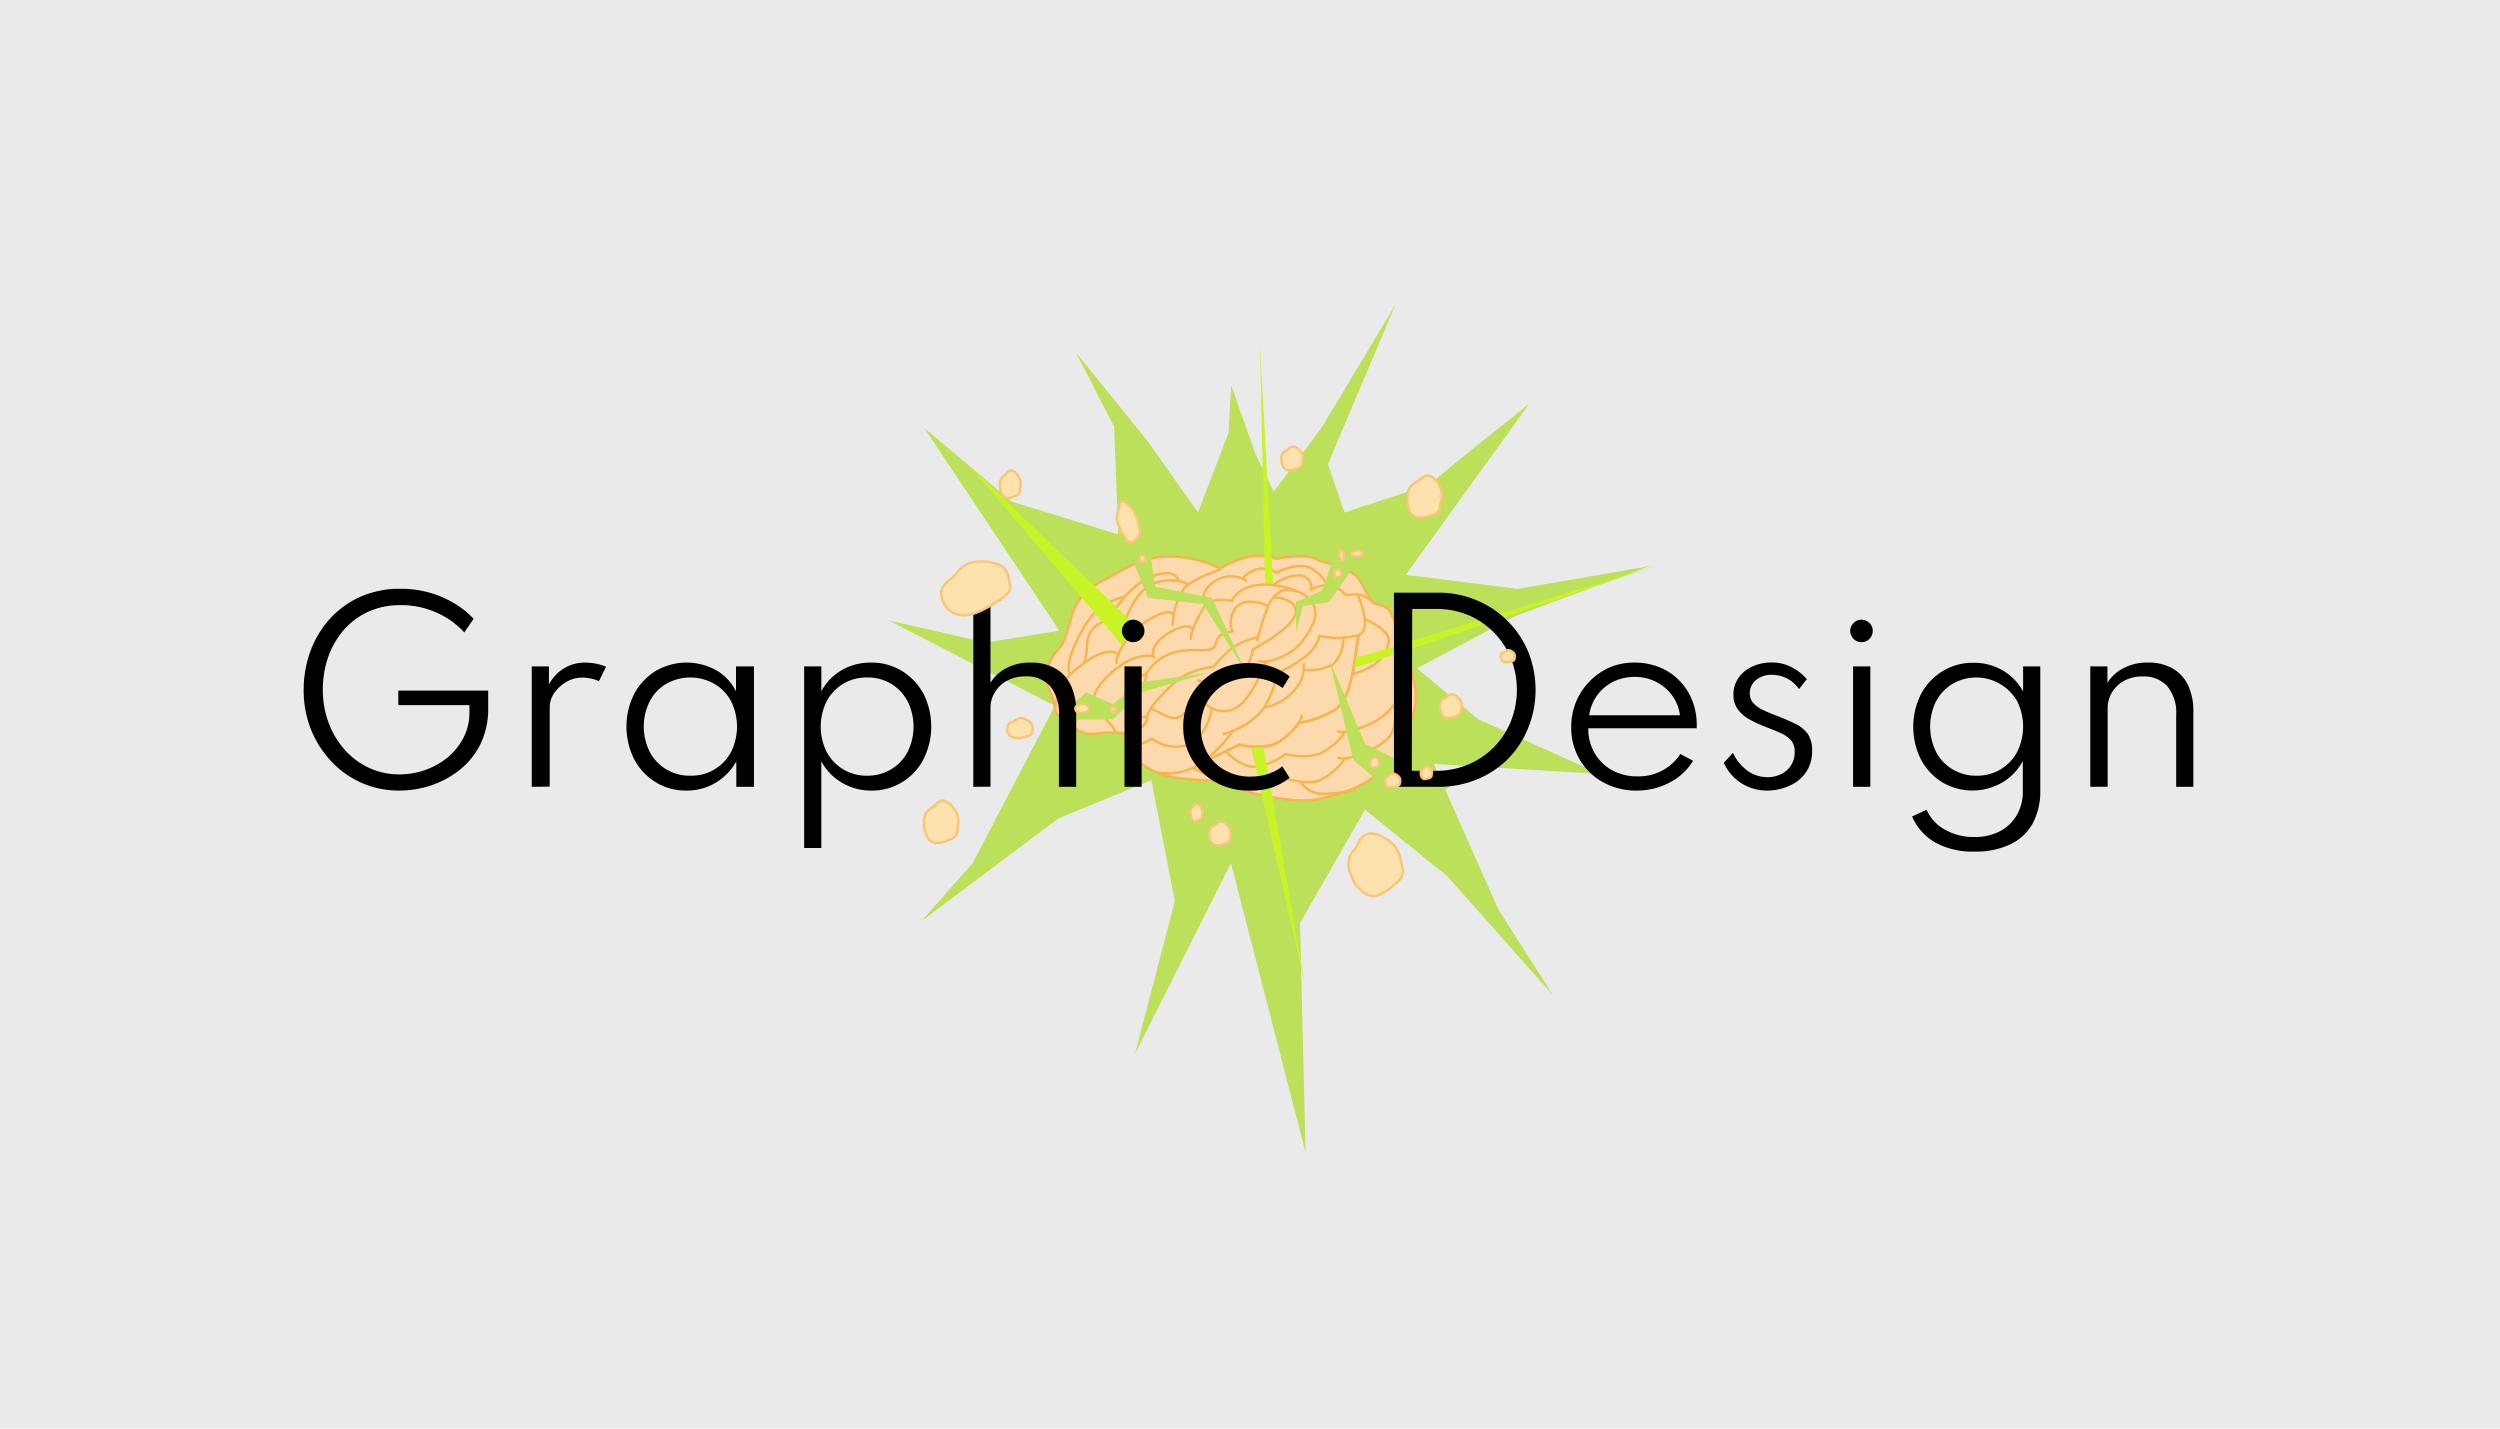 <svg xmlns="http://www.w3.org/2000/svg" viewBox="0 0 252 144"><defs><style>.cls-1{fill:#eaeaea;}.cls-2{fill:#bce05a;}.cls-3{fill:#fdd9ae;stroke-miterlimit:4;}.cls-3,.cls-4,.cls-5{stroke:#f5b54f;}.cls-3,.cls-4,.cls-5,.cls-7,.cls-8,.cls-9{stroke-width:0.25px;}.cls-4,.cls-5{fill:none;}.cls-6{fill:#c8f427;}.cls-7,.cls-8,.cls-9{fill:#fde2ae;stroke:#f8c676;}.cls-9{stroke-miterlimit:3.98;}</style></defs><g id="Layer_2" data-name="Layer 2"><g id="Layer_3" data-name="Layer 3"><rect class="cls-1" width="252" height="144"/><path id="Path_1-2" data-name="Path 1-2" class="cls-2" d="M112.72,53.87,112.3,43l-3.85-7.48,7.21,8.92,5.1,7.21,3.07-8,.28-4.81,2.43,6.89,1.85,3.84,4.84-6.47,7.46-12.44-6.83,16.1,1.65,4.9L144,48.88l4.51-3.68,5.63-4.49L141.7,57.94,153,59.36l13.3-2.3-13.47,5-10,5.3,6.15,5.13,12.29,5.52-16.74-1,6.5,14.65,5.49,8.64-10.65-12-8.28-6.68-6.55,11.42.56,23.13L124.08,87l-9.66,19.21,4-15.37-2.37-12.19-9.34,3.83L92.86,92.88,98.05,87l8.28-15.86-16.77-8.6,9.81,2.23,7.41-1.2L93.16,43.14,102,50.57Z"/><g id="Component_2_1" data-name="Component 2 1"><g id="Component_1_1" data-name="Component 1 1"><path id="Path_2-2" data-name="Path 2-2" class="cls-3" d="M107,65.09c1.31-2.46.47-4.77,4.48-6.72,1.64-.79,3-2,5.87-2.27A11.78,11.78,0,0,1,123,57.31a10.31,10.31,0,0,1,3-1.22c1.48-.25,2,.26,2.9.2a12.46,12.46,0,0,1,2.66-.2c1.17.1,1.29.47,2,.63,3.83.8,3.37,2,4.69,3.79.75,1,1.53-.39,2.52,2.65a29.59,29.59,0,0,1,1.74,5.51,6.38,6.38,0,0,1-.28,4c-.52,1.85-.09,2.43-2.15,4.33a12.3,12.3,0,0,1-6.08,3.27c-1.76.52-2.77.53-5.53.15a22.17,22.17,0,0,1-5.52-1.7s-4.74-.08-6.28-.81c-4.1-1.93-3.18-4-3.18-4s-.72-.06-2.13-.07c-2.09.32-1.92.12-3.52-.69s-1.35-1.61-1.86-3.18a4,4,0,0,1-.46-2.46A6,6,0,0,1,107,65.09Z"/><path id="Path_3-2" data-name="Path 3-2" class="cls-4" d="M106.38,71.28a5.49,5.49,0,0,1,2.47-4.1c2.84-2.31,3.87-1.22,3.87-1.22a7.63,7.63,0,0,1,3-3.43c2.25-1.4,2.57-.56,2.57-.56a8.45,8.45,0,0,1,1-2.57c.72-1,3.71-2,3.71-2"/><path id="Path_4-2" data-name="Path 4-2" class="cls-4" d="M130.87,59.64a10.55,10.55,0,0,0-1-.19,1.79,1.79,0,0,0-.76.13,3.34,3.34,0,0,0-1.29,1.56,25.67,25.67,0,0,0-1,3.1,7.34,7.34,0,0,0-2.5,1,11.72,11.72,0,0,0-2,2,7.28,7.28,0,0,0-3.69,1.34c-.46.43-3,2.71-3,3.78s-2.06,1.76-2.06,1.76"/><path id="Path_6-2" data-name="Path 6-2" class="cls-4" d="M112.44,74c.07-.88-2-2.15-2.16-3.34s1.5-2.63,2-3.06c2.51-2.07,4-1.4,4-1.4s-.53-1.09,1.45-2.34,2.53-.46,2.53-.46a15.65,15.65,0,0,1,1.17-2.31c.64-.94,2.74-.52,2.74-.52s1-2.45,5.43-1.36,2.62,3.92,2.62,3.92a7.19,7.19,0,0,1-1.83,2.41,7,7,0,0,1-2.77,1.17S126.4,69.9,125,71.07a2.6,2.6,0,0,1-2.88.31A5,5,0,0,1,120,75a4.1,4.1,0,0,1-3.91-.55,3.27,3.27,0,0,1-1.18.55,4.06,4.06,0,0,1-1.39,0"/><path id="Path_7" data-name="Path 7" class="cls-4" d="M127.76,61.06s-2.73-1.32-3.51.78a2.2,2.2,0,0,0,0,1.8s-1.23.17-1.54.76,0,.84-.81,1.07-2.42-.18-4,.44a4.89,4.89,0,0,0-2.35,2s-1.58.69-2,1.55.16,1.22.37,1.91a1.42,1.42,0,0,0,1.62.89"/><path id="Path_9-2" data-name="Path 9-2" class="cls-4" d="M116.31,77.8a6.17,6.17,0,0,0,4.14-.5,13,13,0,0,0,3.85-3.64,7.49,7.49,0,0,0,3-2.14,9,9,0,0,0,1.39-3.63,14.43,14.43,0,0,0,3-1.79,3.89,3.89,0,0,0,1.32-2,8,8,0,0,0,3.95-.09c1.49-.65-.16-4.18-.16-4.18"/><path id="Path_10" data-name="Path 10" class="cls-4" d="M128.34,59a4.37,4.37,0,0,1,2.47-1,1.25,1.25,0,0,1,1.37,1.42,3.58,3.58,0,0,1,1.88-.44,3.23,3.23,0,0,1,1.61,1,5.16,5.16,0,0,1,1.51,0,3,3,0,0,1,1.28.8"/><path id="Path_11" data-name="Path 11" class="cls-4" d="M122.2,71.41a2.88,2.88,0,0,1-.38-.22,1.76,1.76,0,0,1-.37-.49"/><path id="Path_12" data-name="Path 12" class="cls-4" d="M127.6,66.7l-.37,0-.37-.07"/><path id="Path_13" data-name="Path 13" class="cls-4" d="M120.23,63.41c0,.28-.08.19-.15.56a.92.92,0,0,0,0,.52"/><path id="Path_14" data-name="Path 14" class="cls-4" d="M136.93,64c-.51,3.52-.75,6.19-2.26,7.49a10,10,0,0,1-3.75,1.37,6.22,6.22,0,0,1-2.57,2.2,6.34,6.34,0,0,1-3.39,0l-3.85,1.84"/><path id="Path_15" data-name="Path 15" class="cls-5" d="M121.5,61c-.69-1.34.73-2.42,1.46-2.67a2.86,2.86,0,0,1,2.27,0,3.53,3.53,0,0,1,1.65-1,3.22,3.22,0,0,1,1.83.4,5,5,0,0,1,2.93-.65,3.66,3.66,0,0,1,2.1,1.84"/><path id="Path_16" data-name="Path 16" class="cls-4" d="M125.19,58.28c.41.21.48.34.48.34"/><path id="Path_17" data-name="Path 17" class="cls-4" d="M115.62,67.77c-.05.29-.07.19-.14.57a.89.89,0,0,0,0,.51"/><path id="Path_18" data-name="Path 18" class="cls-4" d="M118.29,62c0,.28,0,.19-.06.56a2.26,2.26,0,0,0,0,.52"/><path id="Path_19" data-name="Path 19" class="cls-4" d="M112.72,65.87c0,.28-.08.19-.15.54a.89.89,0,0,0,0,.51"/><path id="Path_20" data-name="Path 20" class="cls-4" d="M109.18,66.93c.68-1.27,0-2.56,1.11-3.68s3.2-.82,3.2-.82.82-2.63,2.62-3.54a4.46,4.46,0,0,1,3.68,0"/><path id="Path_21" data-name="Path 21" class="cls-4" d="M113.49,62.42c0,.27-.13.26-.19.61a.82.82,0,0,0,0,.49"/><path id="Path_22-2" data-name="Path 22-2" class="cls-4" d="M107.87,68c-.76-1.34,1.54-5.23,2.26-6a6.48,6.48,0,0,1,3.28-1.87"/><path id="Path_23" data-name="Path 23" class="cls-4" d="M112.45,61.35s1.77-2.7,4-3.37,2.36.58,2.36.58"/><path id="Path_24-2" data-name="Path 24-2" class="cls-4" d="M115.9,71.48c.71,0,2,1.24,2.93.82,1.37-.65,2.66-3.55,2.66-3.55a6.62,6.62,0,0,0,3-.3c1.33-.54,1.82-3,1.82-3s3.87-2,4.27-3.56-2.21-1.7-2.21-1.7"/><path id="Path_25" data-name="Path 25" class="cls-4" d="M121.76,68.78a3.49,3.49,0,0,1-1.1-.23"/><path id="Path_26" data-name="Path 26" class="cls-4" d="M127.46,71.32A5.25,5.25,0,0,0,130.91,69a3.39,3.39,0,0,0,.5-1.47,5.11,5.11,0,0,0,3-.58,3.76,3.76,0,0,0,1-2.58"/><path id="Path_28-2" data-name="Path 28-2" class="cls-4" d="M141.55,65.05c-.52,3.54.37,3.26-.87,5.68s-5.12,3.07-5.12,3.07A6.29,6.29,0,0,1,133,76a6.37,6.37,0,0,1-3.4,0,6.41,6.41,0,0,1-3.31,1.31,4.36,4.36,0,0,1-2.7-1.59"/><path id="Path_29-2" data-name="Path 29-2" class="cls-4" d="M136.29,68c2.55-.84,3.06-1.55,3.64-3s-2.44-2.62-2.44-2.62"/><path id="Path_30" data-name="Path 30" class="cls-4" d="M130.86,72.93a2.51,2.51,0,0,0,.26-.45,1.58,1.58,0,0,0,.1-.43"/><path id="Path_31" data-name="Path 31" class="cls-4" d="M131.41,67.59s0-.24,0-.43a2,2,0,0,0,0-.35"/><path id="Path_32" data-name="Path 32" class="cls-4" d="M124.29,73.67l-.37.14-.65.2"/><path id="Path_33" data-name="Path 33" class="cls-4" d="M135.68,73.78a1.83,1.83,0,0,1-.47,0,2.17,2.17,0,0,1-.43-.08"/><path id="Path_34" data-name="Path 34" class="cls-4" d="M126.77,64.21s0,.32-.06.42"/><path id="Path_35-2" data-name="Path 35-2" class="cls-4" d="M140.88,70.33c-.5,1,.12,2.87-.9,4-1.39,1.54-4.44,2.15-4.44,2.15a6.3,6.3,0,0,1-2.57,2.2c-1.49.55-4.22-.46-4.22-.46a29.06,29.06,0,0,1-4.51.46,14.07,14.07,0,0,1-3.93-1.21"/><path id="Path_36" data-name="Path 36" class="cls-4" d="M135.68,76.45a1.83,1.83,0,0,1-.47,0,3.25,3.25,0,0,1-.43-.08"/><path id="Path_37" data-name="Path 37" class="cls-4" d="M128.78,78.23l-.35-.15a1,1,0,0,1-.32-.26"/><path id="Path_40" data-name="Path 40" class="cls-4" d="M131.08,78.76A2.57,2.57,0,0,0,133,80a12.07,12.07,0,0,0,3.65-.44"/><path id="Path_27-2" data-name="Path 27-2" class="cls-4" d="M136.94,64c-.52,3.52-.76,6.19-2.27,7.49a10,10,0,0,1-3.75,1.37A7.12,7.12,0,0,1,129,74.73a3.56,3.56,0,0,1-.65.32,6.34,6.34,0,0,1-3.39,0l-3.86,1.84"/></g><path id="Path_44" data-name="Path 44" class="cls-2" d="M105.41,73.31l4.08-3.51,2.7,1.17L115,68.78l6.95-1-6.95,2-2.82,2.73h-3.48L106.77,75"/><path id="Path_45" data-name="Path 45" class="cls-2" d="M134.82,55.23l-1.58,4.29-2.6,1.16v3.08l.68-2.66,2.67-.42,3.16-4.59"/><path id="Path_46" data-name="Path 46" class="cls-2" d="M113.2,54l2.5,6.26,5.56.63,4.31,6.8-3.4-7.43-5.73-1.11L115.7,54"/><path id="Path_47" data-name="Path 47" class="cls-2" d="M142.27,81.67l-5.87-5.11L134,66.49,137.6,75l8.69,4.18"/><path id="Path_48-2" data-name="Path 48-2" class="cls-6" d="M126.11,75.35l5.38,23.7-4.11-23.7"/><path id="Path_49-2" data-name="Path 49-2" class="cls-6" d="M127.51,58.81,127,34.67l1.13,20.59.16,3a5.41,5.41,0,0,1,0,.63"/></g><path id="Path_50-2" data-name="Path 50-2" class="cls-6" d="M136.69,66.25l1.21-.3L167,57,136.51,67.35"/><path id="Path_51-2" data-name="Path 51-2" class="cls-6" d="M113.06,65,97.86,47.07l16.77,16.14"/><path d="M40.24,79.69a9.21,9.21,0,0,1-3.79-.78,9.33,9.33,0,0,1-3.06-2.17,10.22,10.22,0,0,1-2.05-3.23,10.65,10.65,0,0,1-.73-4,11.31,11.31,0,0,1,.65-3.79,10,10,0,0,1,1.91-3.25,9.27,9.27,0,0,1,3.08-2.28,9.74,9.74,0,0,1,4.13-.84,10.77,10.77,0,0,1,2.88.38,10,10,0,0,1,2.48,1.06,8.64,8.64,0,0,1,2,1.59l-.94,1.37a8.22,8.22,0,0,0-2.8-2A8.65,8.65,0,0,0,40.36,61a7.61,7.61,0,0,0-3.3.69,7.41,7.41,0,0,0-2.47,1.88,8.47,8.47,0,0,0-1.53,2.72,10.09,10.09,0,0,0-.52,3.21,9.51,9.51,0,0,0,.59,3.37,8.53,8.53,0,0,0,1.64,2.73,7.58,7.58,0,0,0,2.47,1.82,7.21,7.21,0,0,0,3,.64,7.85,7.85,0,0,0,2.58-.43,7.65,7.65,0,0,0,2.29-1.27,6.45,6.45,0,0,0,1.61-2,5.57,5.57,0,0,0,.6-2.6v-.68H40.15V69.61h9.06v1.74A8.11,8.11,0,0,1,48.43,75a7.63,7.63,0,0,1-2.09,2.6,9.54,9.54,0,0,1-2.89,1.57A10.17,10.17,0,0,1,40.24,79.69Z"/><path d="M53.6,79.31V67.17h1.73V69a4.21,4.21,0,0,1,1.5-1.62A4.07,4.07,0,0,1,59,66.79a5.84,5.84,0,0,1,1.09.11,4.93,4.93,0,0,1,1,.31l-.72,1.46a3,3,0,0,0-.81-.27,4.47,4.47,0,0,0-.87-.1,3.22,3.22,0,0,0-1.59.43,3.83,3.83,0,0,0-1.22,1.11,2.55,2.55,0,0,0-.47,1.45v8Z"/><path d="M69.19,79.69a5.78,5.78,0,0,1-3.08-.83,6.08,6.08,0,0,1-2.17-2.3,7.33,7.33,0,0,1,0-6.64,6.1,6.1,0,0,1,2.16-2.29,6.16,6.16,0,0,1,6.09-.07,5,5,0,0,1,2,2.13V67.17H76V79.31H74.22V76.75a5.73,5.73,0,0,1-2.1,2.16A5.63,5.63,0,0,1,69.19,79.69Zm.43-1.5a4.5,4.5,0,0,0,4.07-2.39,5.76,5.76,0,0,0,0-5.12A4.42,4.42,0,0,0,72,68.93a4.9,4.9,0,0,0-4.84,0,4.37,4.37,0,0,0-1.66,1.75,5.68,5.68,0,0,0,0,5.12,4.44,4.44,0,0,0,1.66,1.75A4.53,4.53,0,0,0,69.62,78.19Z"/><path d="M81.06,85.48V67.17h1.73v2.51a5.35,5.35,0,0,1,2.06-2.13,5.74,5.74,0,0,1,2.93-.76,5.84,5.84,0,0,1,3.13.84,6.12,6.12,0,0,1,2.17,2.29,7.33,7.33,0,0,1,0,6.62,5.82,5.82,0,0,1-5.27,3.15,5.68,5.68,0,0,1-2.92-.78,5.59,5.59,0,0,1-2.1-2.16v8.73Zm6.34-7.29a4.56,4.56,0,0,0,2.42-.64,4.37,4.37,0,0,0,1.66-1.75,5.72,5.72,0,0,0,0-5.12,4.49,4.49,0,0,0-1.65-1.75,4.53,4.53,0,0,0-2.42-.64,4.58,4.58,0,0,0-2.42.64,4.51,4.51,0,0,0-1.66,1.75,5.76,5.76,0,0,0,0,5.12,4.53,4.53,0,0,0,4.08,2.39Z"/><path d="M98.11,79.31V58.9h1.73v9.93a4,4,0,0,1,1.54-1.45,5.06,5.06,0,0,1,2.55-.59,4.8,4.8,0,0,1,2.43.58,3.79,3.79,0,0,1,1.57,1.69,6.05,6.05,0,0,1,.55,2.67v7.58h-1.74V72.07a4.28,4.28,0,0,0-.87-2.89,3.16,3.16,0,0,0-2.48-1,3.8,3.8,0,0,0-1.91.45,3.19,3.19,0,0,0-1.21,1.18,3,3,0,0,0-.43,1.58v7.91Z"/><path d="M114.22,64.73a1.07,1.07,0,0,1-.56-.15,1.1,1.1,0,0,1-.41-.42,1.08,1.08,0,0,1,0-1.13,1.15,1.15,0,0,1,.41-.41,1.07,1.07,0,0,1,.56-.15,1.1,1.1,0,0,1,.57.15,1.21,1.21,0,0,1,.41.4,1,1,0,0,1,.16.56,1,1,0,0,1-.16.58,1.1,1.1,0,0,1-1,.57Zm-.87,14.58V67.17h1.73V79.31Z"/><path d="M125.86,79.69a6.87,6.87,0,0,1-2.57-.48,6.48,6.48,0,0,1-2.09-1.35,6.33,6.33,0,0,1-1.93-4.62,6.48,6.48,0,0,1,.5-2.55,6.18,6.18,0,0,1,1.4-2,6.32,6.32,0,0,1,2.09-1.37,6.91,6.91,0,0,1,2.6-.48,7.16,7.16,0,0,1,2.28.35,5.89,5.89,0,0,1,1.86,1l-.71,1.16a5.58,5.58,0,0,0-5.86-.37,4.59,4.59,0,0,0-1.76,1.79,5.4,5.4,0,0,0,0,5.08,4.68,4.68,0,0,0,1.78,1.78,5.11,5.11,0,0,0,2.61.65,5.88,5.88,0,0,0,1.75-.26,4.57,4.57,0,0,0,1.45-.77l.73,1.16a6.33,6.33,0,0,1-1.86,1A7.12,7.12,0,0,1,125.86,79.69Z"/><path d="M140.51,79.31V59.74h4.41a9.9,9.9,0,0,1,3.88.75,9.63,9.63,0,0,1,5.24,5.2,10.29,10.29,0,0,1,0,7.69A9.54,9.54,0,0,1,152,76.5a9.44,9.44,0,0,1-3.14,2.07,10,10,0,0,1-3.89.74Zm1.8-1.61h2.45a8.29,8.29,0,0,0,3.2-.62,8.06,8.06,0,0,0,2.59-1.73,7.94,7.94,0,0,0,1.73-2.6,8.67,8.67,0,0,0,0-6.44A8,8,0,0,0,148,62a8.29,8.29,0,0,0-3.2-.62h-2.45Z"/><path d="M165,79.69a6.87,6.87,0,0,1-3.41-.84,6.18,6.18,0,0,1-2.36-2.29,6.33,6.33,0,0,1-.85-3.27,6.55,6.55,0,0,1,.49-2.55,6.73,6.73,0,0,1,1.37-2.07,6.65,6.65,0,0,1,2-1.39,6.27,6.27,0,0,1,2.48-.49,6.52,6.52,0,0,1,3.21.78,6,6,0,0,1,2.23,2.18,6.51,6.51,0,0,1,.87,3.21v.23c0,.06,0,.13,0,.22H160.1a4.83,4.83,0,0,0,.64,2.51,4.62,4.62,0,0,0,1.76,1.72,5.28,5.28,0,0,0,2.57.62,5.15,5.15,0,0,0,2.47-.58A4.93,4.93,0,0,0,169.38,76l1.28.69a5.93,5.93,0,0,1-2.36,2.19A7,7,0,0,1,165,79.69Zm-4.81-7.59h9.15a4.34,4.34,0,0,0-.79-2,4.57,4.57,0,0,0-1.62-1.37,4.71,4.71,0,0,0-2.14-.5,5,5,0,0,0-2.19.49A4.57,4.57,0,0,0,161,70.08,4.45,4.45,0,0,0,160.19,72.1Z"/><path d="M178.21,79.69a4.8,4.8,0,0,1-2.66-.73,4.73,4.73,0,0,1-1.79-2.07l.92-1a4.7,4.7,0,0,0,1.48,1.81,3.45,3.45,0,0,0,2,.64,3,3,0,0,0,1.37-.31,2.38,2.38,0,0,0,1.37-2.25,1.69,1.69,0,0,0-.35-1.14,3,3,0,0,0-1-.72c-.44-.2-1-.43-1.66-.68a12.83,12.83,0,0,1-1.5-.7,3.73,3.73,0,0,1-1.19-1,2.42,2.42,0,0,1-.47-1.52,2.91,2.91,0,0,1,.5-1.67,3.34,3.34,0,0,1,1.38-1.15,4.54,4.54,0,0,1,2-.42,4.16,4.16,0,0,1,1.91.44,5,5,0,0,1,1.61,1.24l-.79,1a3.31,3.31,0,0,0-2.72-1.44,2.45,2.45,0,0,0-1.62.53,1.69,1.69,0,0,0-.62,1.36,1.4,1.4,0,0,0,.39,1,3.2,3.2,0,0,0,1,.69c.42.19.88.38,1.37.57.71.27,1.33.54,1.85.8a3.32,3.32,0,0,1,1.23,1,2.92,2.92,0,0,1,.44,1.69,3.8,3.8,0,0,1-.57,2.11,3.71,3.71,0,0,1-1.58,1.37A5.42,5.42,0,0,1,178.21,79.69Z"/><path d="M187.66,64.73a1.1,1.1,0,0,1-1-.57,1.08,1.08,0,0,1,0-1.13,1.15,1.15,0,0,1,.41-.41,1.09,1.09,0,0,1,.56-.15,1.11,1.11,0,0,1,.58.15,1.3,1.3,0,0,1,.41.4,1.09,1.09,0,0,1,.15.56,1.11,1.11,0,0,1-.15.58,1.18,1.18,0,0,1-.41.42A1.11,1.11,0,0,1,187.66,64.73Zm-.87,14.58V67.17h1.74V79.31Z"/><path d="M199,85.84a7.81,7.81,0,0,1-3.9-.9,5.53,5.53,0,0,1-2.36-2.64l1.46-.67a4.3,4.3,0,0,0,1.85,2,5.87,5.87,0,0,0,3,.74,5.42,5.42,0,0,0,2.48-.55,4.17,4.17,0,0,0,1.73-1.6,4.65,4.65,0,0,0,.64-2.5v-3a5.61,5.61,0,0,1-2.08,2.16,6,6,0,0,1-6,0,5.91,5.91,0,0,1-2.17-2.29,7.35,7.35,0,0,1,0-6.65,6,6,0,0,1,2.17-2.29,5.82,5.82,0,0,1,3.11-.84,5.66,5.66,0,0,1,2.94.77,5.35,5.35,0,0,1,2.06,2.13V67.17h1.73V79.65a6.87,6.87,0,0,1-.79,3.4,5.06,5.06,0,0,1-2.28,2.08A8,8,0,0,1,199,85.84Zm.23-7.65a4.53,4.53,0,0,0,4.1-2.39,5.76,5.76,0,0,0,0-5.12,4.76,4.76,0,0,0-6.51-1.75,4.58,4.58,0,0,0-1.66,1.75,5.76,5.76,0,0,0,0,5.12,4.44,4.44,0,0,0,1.66,1.75A4.55,4.55,0,0,0,199.25,78.19Z"/><path d="M210.7,79.31V67.17h1.73v1.66A4,4,0,0,1,214,67.38a5,5,0,0,1,2.55-.59,4.8,4.8,0,0,1,2.43.58,3.84,3.84,0,0,1,1.57,1.69,6.05,6.05,0,0,1,.54,2.67v7.58h-1.73V72.07a4.19,4.19,0,0,0-.88-2.88,3.13,3.13,0,0,0-2.48-1,3.87,3.87,0,0,0-1.9.44,3.22,3.22,0,0,0-1.22,1.18,3.1,3.1,0,0,0-.43,1.58v7.91Z"/><path id="Path_54-2" data-name="Path 54-2" class="cls-7" d="M143.22,77.91a.68.68,0,0,0,.18.53c.17.16.5,0,.6,0a.35.35,0,0,0,.25-.14c.08-.11.05-.18.07-.29a.59.59,0,0,0-.14-.54c-.06,0-.17-.22-.35-.22s-.25.17-.37.22A.42.42,0,0,0,143.22,77.91Z"/><path id="Path_60-2" data-name="Path 60-2" class="cls-7" d="M129.16,46.25a1.24,1.24,0,0,0,.36,1c.33.3,1,.09,1.17,0a.84.84,0,0,0,.49-.26c.16-.2.1-.35.14-.55a1,1,0,0,0-.28-1c-.11-.1-.34-.41-.69-.41s-.48.31-.72.41A.79.79,0,0,0,129.16,46.25Z"/><path id="Path_62-2" data-name="Path 62-2" class="cls-7" d="M135,56a1.09,1.09,0,0,0,.08.47c.08.14.22,0,.27,0s.08,0,.11-.12a.84.84,0,0,0,0-.27.88.88,0,0,0-.07-.48s-.08-.19-.16-.19-.11.15-.16.19A.54.54,0,0,0,135,56Z"/><path id="Path_63-2" data-name="Path 63-2" class="cls-7" d="M134.49,57.79a.44.44,0,0,0,.12.33c.12.11.33,0,.4,0a.38.38,0,0,0,.17-.08c0-.07,0-.12,0-.19a.36.36,0,0,0-.09-.34s-.11-.13-.23-.13-.17.1-.25.13A.28.28,0,0,0,134.49,57.79Z"/><path id="Path_91-2" data-name="Path 91-2" class="cls-7" d="M121.89,84.05a1.26,1.26,0,0,0,.36,1c.33.29,1,.08,1.17,0a1,1,0,0,0,.49-.26c.16-.2.1-.35.14-.55a1.08,1.08,0,0,0-.28-1c-.11-.1-.34-.41-.69-.41s-.49.31-.72.41A.8.8,0,0,0,121.89,84.05Z"/><path id="Path_92-2" data-name="Path 92-2" class="cls-7" d="M120,81.92a1.24,1.24,0,0,0,.2.73c.18.22.53.07.64,0a.44.44,0,0,0,.27-.19.84.84,0,0,0,.08-.41,1,1,0,0,0-.15-.73c-.06-.08-.19-.3-.38-.3s-.27.22-.4.3A.64.64,0,0,0,120,81.92Z"/><path id="Path_93-2" data-name="Path 93-2" class="cls-7" d="M101.53,73.44a.91.91,0,0,0,.42.83,1.92,1.92,0,0,0,1.38,0,1.27,1.27,0,0,0,.59-.21c.18-.17.11-.3.16-.47a.75.75,0,0,0-.33-.84,1.35,1.35,0,0,0-.81-.35c-.42,0-.58.26-.85.35C101.53,72.92,101.53,73.28,101.53,73.44Z"/><path id="Path_96-2" data-name="Path 96-2" class="cls-7" d="M100.8,48.87a1.81,1.81,0,0,0,.34,1.15c.32.34.92.1,1.11,0a.87.87,0,0,0,.47-.3c.15-.24.09-.41.13-.65a1.4,1.4,0,0,0-.26-1.15c-.11-.12-.32-.48-.66-.48s-.46.36-.68.48A1,1,0,0,0,100.8,48.87Z"/><path id="Path_97-2" data-name="Path 97-2" class="cls-7" d="M145.16,71.21a1.27,1.27,0,0,0,.35,1c.34.3,1,.09,1.17,0a.9.9,0,0,0,.5-.26c.15-.2.09-.35.13-.55a1,1,0,0,0-.27-1c-.12-.1-.34-.41-.69-.41s-.49.31-.72.41A.78.78,0,0,0,145.16,71.21Z"/><path id="Path_98" data-name="Path 98" class="cls-7" d="M151.29,66.18a.58.58,0,0,0,.23.5.92.92,0,0,0,.75,0,.61.61,0,0,0,.32-.13c.1-.1.06-.18.09-.29a.48.48,0,0,0-.18-.51.73.73,0,0,0-.44-.21c-.23,0-.31.16-.47.21A.4.4,0,0,0,151.29,66.18Z"/><path id="Path_100-2" data-name="Path 100-2" class="cls-7" d="M136.21,55.8a.27.27,0,0,0,.2.26,1.16,1.16,0,0,0,.64,0,.76.76,0,0,0,.26-.06c.09-.06.06-.1.08-.15s0-.22-.15-.27a.76.76,0,0,0-.38-.11,1.14,1.14,0,0,0-.39.11C136.21,55.63,136.21,55.75,136.21,55.8Z"/><path id="Path_104-2" data-name="Path 104-2" class="cls-7" d="M138.13,76.86a.71.71,0,0,0,.14.47c.13.15.39,0,.47,0a.33.33,0,0,0,.19-.12c.07-.1,0-.17.06-.26a.63.63,0,0,0-.11-.48s-.14-.19-.28-.19-.19.15-.28.19A.4.4,0,0,0,138.13,76.86Z"/><path id="Path_105-2" data-name="Path 105-2" class="cls-7" d="M139.58,78.71a.7.7,0,0,0,.26.59c.23.18.69,0,.83,0a.66.66,0,0,0,.35-.16c.11-.12.07-.2.1-.33a.56.56,0,0,0-.2-.59.76.76,0,0,0-.49-.24c-.25,0-.35.18-.51.24A.47.47,0,0,0,139.58,78.71Z"/><path id="Path_106-2" data-name="Path 106-2" class="cls-7" d="M112,71.48a.34.34,0,0,0,.09.24c.08.07.24,0,.29,0a.34.34,0,0,0,.12-.06s0-.09,0-.14a.23.23,0,0,0-.07-.23.23.23,0,0,0-.17-.1c-.08,0-.11.07-.17.1A.18.18,0,0,0,112,71.48Z"/><path id="Path_107-2" data-name="Path 107-2" class="cls-8" d="M136.15,88.09a3.51,3.51,0,0,0,1.68,2.11c1,.46,2.27-.58,2.65-1,.18-.19.7-.41.88-1s-.09-.94-.18-1.47a2.93,2.93,0,0,0-1.5-2.2c-.35-.15-1.14-.72-1.93-.43s-.83,1.15-1.26,1.59A2.12,2.12,0,0,0,136.15,88.09Z"/><path id="Path_108-2" data-name="Path 108-2" class="cls-8" d="M112.78,53a3.88,3.88,0,0,0,.89,1.53c.46.4.86-.14,1-.35a.8.8,0,0,0,.25-.58,3.06,3.06,0,0,0-.22-1,3.2,3.2,0,0,0-.83-1.57c-.15-.13-.53-.58-.82-.47s-.21.66-.35.9A2,2,0,0,0,112.78,53Z"/><path id="Path_109-2" data-name="Path 109-2" class="cls-8" d="M95,60.47A2.21,2.21,0,0,0,96.79,62c1.24.22,3-.9,3.59-1.3a3.86,3.86,0,0,0,1.32-1.06c.33-.57,0-.79,0-1.23a1.77,1.77,0,0,0-1.54-1.65,4.1,4.1,0,0,0-2.42,0c-1.08.39-1.26,1.15-1.9,1.61C94.56,59.26,94.86,60.09,95,60.47Z"/><path id="Path_103-2" data-name="Path 103-2" class="cls-7" d="M114.86,56.31a.45.45,0,0,0,.1.31c.1.09.28,0,.34,0a.29.29,0,0,0,.14-.08c0-.07,0-.11,0-.18a.35.35,0,0,0-.07-.31s-.1-.13-.2-.13-.14.1-.2.13A.26.26,0,0,0,114.86,56.31Z"/><path id="Path_94-2" data-name="Path 94-2" class="cls-7" d="M108.4,71.41a.42.42,0,0,0,.23.39,1.14,1.14,0,0,0,.73,0,.81.81,0,0,0,.31-.1c.1-.08.06-.14.09-.22a.34.34,0,0,0-.17-.39.8.8,0,0,0-.44-.17c-.22,0-.31.13-.45.17C108.4,71.17,108.4,71.33,108.4,71.41Z"/><path id="Path_132-2" data-name="Path 132-2" class="cls-7" d="M93.14,82.92a2.56,2.56,0,0,0,.56,1.77c.53.54,1.54.16,1.86,0a1.42,1.42,0,0,0,.78-.46c.25-.37.15-.63.21-1a2.1,2.1,0,0,0-.43-1.79c-.18-.18-.54-.74-1.1-.74s-.76.56-1.13.74A1.48,1.48,0,0,0,93.14,82.92Z"/><path id="Path_133-2" data-name="Path 133-2" class="cls-9" d="M141.89,50a2.54,2.54,0,0,0,.39,1.81c.47.59,1.5.31,1.83.18a1.33,1.33,0,0,0,.82-.38c.28-.33.21-.61.31-1a2.06,2.06,0,0,0-.25-1.82c-.16-.2-.46-.79-1-.84s-.81.47-1.2.62A1.5,1.5,0,0,0,141.89,50Z"/></g></g></svg>